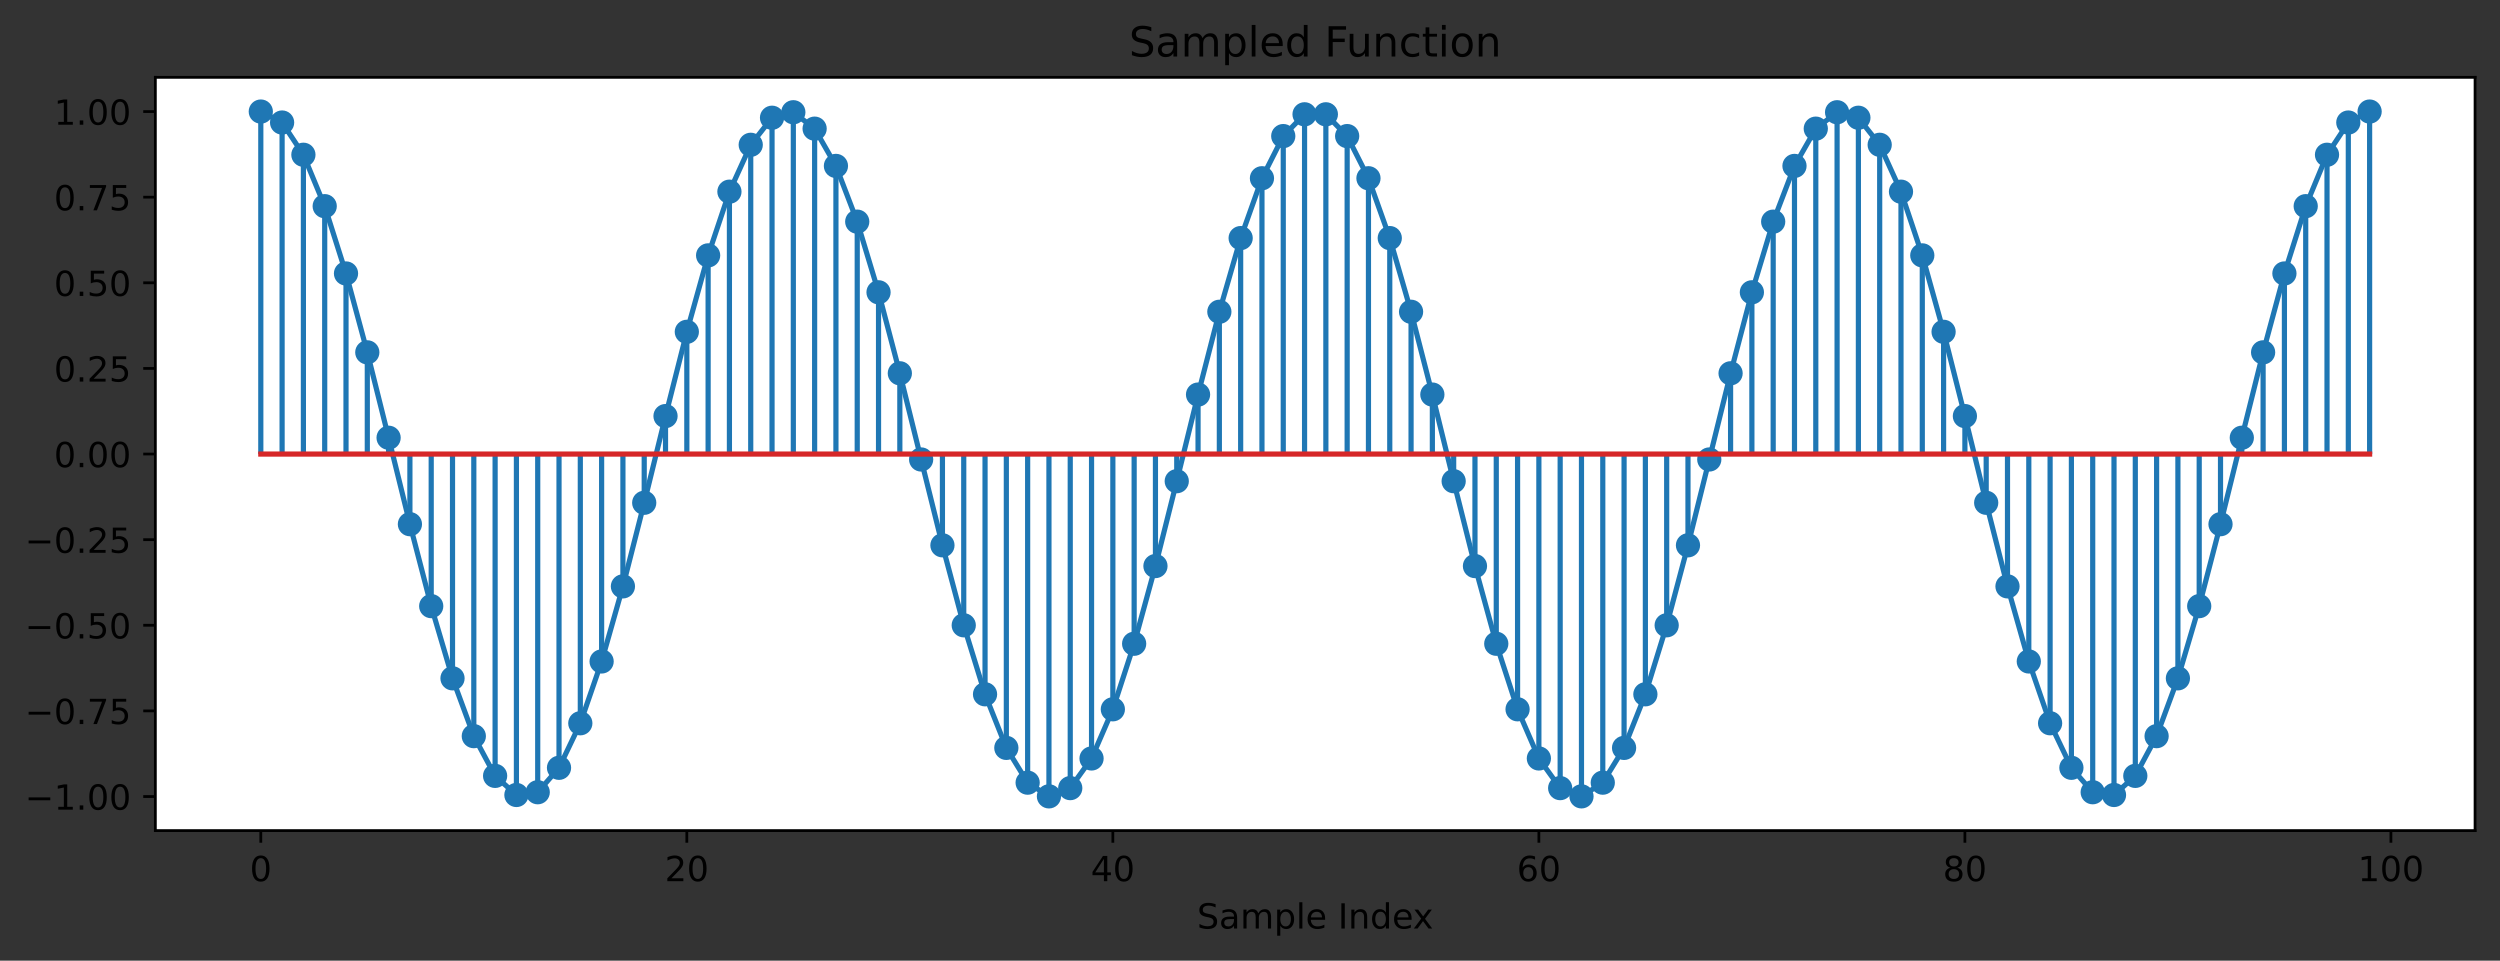 <?xml version="1.0" encoding="utf-8" standalone="no"?>
<!DOCTYPE svg PUBLIC "-//W3C//DTD SVG 1.1//EN"
  "http://www.w3.org/Graphics/SVG/1.1/DTD/svg11.dtd">
<!-- Created with matplotlib (https://matplotlib.org/) -->
<svg height="277.314pt" version="1.1" viewBox="0 0 721.645 277.314" width="721.645pt" xmlns="http://www.w3.org/2000/svg" xmlns:xlink="http://www.w3.org/1999/xlink">
 <rect x="0" y="0" width="721.645" height="277.314" fill="#333333" stroke="none"/>
 <defs>
  <style type="text/css">*{stroke-linecap:butt;stroke-linejoin:round;}</style>
 </defs>
 <g id="figure_1">
  <g id="patch_1">
   <path d="M 0 277.314 
L 721.645 277.314 
L 721.645 0 
L 0 0 
z
" style="fill:none;"/>
  </g>
  <g id="axes_1">
   <g id="patch_2">
    <path d="M 44.845 239.758 
L 714.445 239.758 
L 714.445 22.318 
L 44.845 22.318 
z
" style="fill:#ffffff;"/>
   </g>
   <g id="matplotlib.axis_1">
    <g id="xtick_1">
     <g id="line2d_1">
      <defs>
       <path d="M 0 0 
L 0 3.5 
" id="m99e8f5b927" style="stroke:#000000;stroke-width:0.8;"/>
      </defs>
      <g>
       <use style="stroke:#000000;stroke-width:0.8;" x="75.282" xlink:href="#m99e8f5b927" y="239.758"/>
      </g>
     </g>
     <g id="text_1">
      <!-- 0 -->
      <g transform="translate(72.1 254.357)scale(0.1 -0.1)">
       <defs>
        <path d="M 31.781 66.406 
Q 24.172 66.406 20.328 58.906 
Q 16.5 51.422 16.5 36.375 
Q 16.5 21.391 20.328 13.891 
Q 24.172 6.391 31.781 6.391 
Q 39.453 6.391 43.281 13.891 
Q 47.125 21.391 47.125 36.375 
Q 47.125 51.422 43.281 58.906 
Q 39.453 66.406 31.781 66.406 
z
M 31.781 74.219 
Q 44.047 74.219 50.516 64.516 
Q 56.984 54.828 56.984 36.375 
Q 56.984 17.969 50.516 8.266 
Q 44.047 -1.422 31.781 -1.422 
Q 19.531 -1.422 13.062 8.266 
Q 6.594 17.969 6.594 36.375 
Q 6.594 54.828 13.062 64.516 
Q 19.531 74.219 31.781 74.219 
z
" id="DejaVuSans-48"/>
       </defs>
       <use xlink:href="#DejaVuSans-48"/>
      </g>
     </g>
    </g>
    <g id="xtick_2">
     <g id="line2d_2">
      <g>
       <use style="stroke:#000000;stroke-width:0.8;" x="198.257" xlink:href="#m99e8f5b927" y="239.758"/>
      </g>
     </g>
     <g id="text_2">
      <!-- 20 -->
      <g transform="translate(191.894 254.357)scale(0.1 -0.1)">
       <defs>
        <path d="M 19.188 8.297 
L 53.609 8.297 
L 53.609 0 
L 7.328 0 
L 7.328 8.297 
Q 12.938 14.109 22.625 23.891 
Q 32.328 33.688 34.812 36.531 
Q 39.547 41.844 41.422 45.531 
Q 43.312 49.219 43.312 52.781 
Q 43.312 58.594 39.234 62.25 
Q 35.156 65.922 28.609 65.922 
Q 23.969 65.922 18.812 64.312 
Q 13.672 62.703 7.812 59.422 
L 7.812 69.391 
Q 13.766 71.781 18.938 73 
Q 24.125 74.219 28.422 74.219 
Q 39.75 74.219 46.484 68.547 
Q 53.219 62.891 53.219 53.422 
Q 53.219 48.922 51.531 44.891 
Q 49.859 40.875 45.406 35.406 
Q 44.188 33.984 37.641 27.219 
Q 31.109 20.453 19.188 8.297 
z
" id="DejaVuSans-50"/>
       </defs>
       <use xlink:href="#DejaVuSans-50"/>
       <use x="63.623" xlink:href="#DejaVuSans-48"/>
      </g>
     </g>
    </g>
    <g id="xtick_3">
     <g id="line2d_3">
      <g>
       <use style="stroke:#000000;stroke-width:0.8;" x="321.232" xlink:href="#m99e8f5b927" y="239.758"/>
      </g>
     </g>
     <g id="text_3">
      <!-- 40 -->
      <g transform="translate(314.87 254.357)scale(0.1 -0.1)">
       <defs>
        <path d="M 37.797 64.312 
L 12.891 25.391 
L 37.797 25.391 
z
M 35.203 72.906 
L 47.609 72.906 
L 47.609 25.391 
L 58.016 25.391 
L 58.016 17.188 
L 47.609 17.188 
L 47.609 0 
L 37.797 0 
L 37.797 17.188 
L 4.891 17.188 
L 4.891 26.703 
z
" id="DejaVuSans-52"/>
       </defs>
       <use xlink:href="#DejaVuSans-52"/>
       <use x="63.623" xlink:href="#DejaVuSans-48"/>
      </g>
     </g>
    </g>
    <g id="xtick_4">
     <g id="line2d_4">
      <g>
       <use style="stroke:#000000;stroke-width:0.8;" x="444.207" xlink:href="#m99e8f5b927" y="239.758"/>
      </g>
     </g>
     <g id="text_4">
      <!-- 60 -->
      <g transform="translate(437.845 254.357)scale(0.1 -0.1)">
       <defs>
        <path d="M 33.016 40.375 
Q 26.375 40.375 22.484 35.828 
Q 18.609 31.297 18.609 23.391 
Q 18.609 15.531 22.484 10.953 
Q 26.375 6.391 33.016 6.391 
Q 39.656 6.391 43.531 10.953 
Q 47.406 15.531 47.406 23.391 
Q 47.406 31.297 43.531 35.828 
Q 39.656 40.375 33.016 40.375 
z
M 52.594 71.297 
L 52.594 62.312 
Q 48.875 64.062 45.094 64.984 
Q 41.312 65.922 37.594 65.922 
Q 27.828 65.922 22.672 59.328 
Q 17.531 52.734 16.797 39.406 
Q 19.672 43.656 24.016 45.922 
Q 28.375 48.188 33.594 48.188 
Q 44.578 48.188 50.953 41.516 
Q 57.328 34.859 57.328 23.391 
Q 57.328 12.156 50.688 5.359 
Q 44.047 -1.422 33.016 -1.422 
Q 20.359 -1.422 13.672 8.266 
Q 6.984 17.969 6.984 36.375 
Q 6.984 53.656 15.188 63.938 
Q 23.391 74.219 37.203 74.219 
Q 40.922 74.219 44.703 73.484 
Q 48.484 72.75 52.594 71.297 
z
" id="DejaVuSans-54"/>
       </defs>
       <use xlink:href="#DejaVuSans-54"/>
       <use x="63.623" xlink:href="#DejaVuSans-48"/>
      </g>
     </g>
    </g>
    <g id="xtick_5">
     <g id="line2d_5">
      <g>
       <use style="stroke:#000000;stroke-width:0.8;" x="567.183" xlink:href="#m99e8f5b927" y="239.758"/>
      </g>
     </g>
     <g id="text_5">
      <!-- 80 -->
      <g transform="translate(560.82 254.357)scale(0.1 -0.1)">
       <defs>
        <path d="M 31.781 34.625 
Q 24.75 34.625 20.719 30.859 
Q 16.703 27.094 16.703 20.516 
Q 16.703 13.922 20.719 10.156 
Q 24.75 6.391 31.781 6.391 
Q 38.812 6.391 42.859 10.172 
Q 46.922 13.969 46.922 20.516 
Q 46.922 27.094 42.891 30.859 
Q 38.875 34.625 31.781 34.625 
z
M 21.922 38.812 
Q 15.578 40.375 12.031 44.719 
Q 8.5 49.078 8.5 55.328 
Q 8.5 64.062 14.719 69.141 
Q 20.953 74.219 31.781 74.219 
Q 42.672 74.219 48.875 69.141 
Q 55.078 64.062 55.078 55.328 
Q 55.078 49.078 51.531 44.719 
Q 48 40.375 41.703 38.812 
Q 48.828 37.156 52.797 32.312 
Q 56.781 27.484 56.781 20.516 
Q 56.781 9.906 50.312 4.234 
Q 43.844 -1.422 31.781 -1.422 
Q 19.734 -1.422 13.25 4.234 
Q 6.781 9.906 6.781 20.516 
Q 6.781 27.484 10.781 32.312 
Q 14.797 37.156 21.922 38.812 
z
M 18.312 54.391 
Q 18.312 48.734 21.844 45.562 
Q 25.391 42.391 31.781 42.391 
Q 38.141 42.391 41.719 45.562 
Q 45.312 48.734 45.312 54.391 
Q 45.312 60.062 41.719 63.234 
Q 38.141 66.406 31.781 66.406 
Q 25.391 66.406 21.844 63.234 
Q 18.312 60.062 18.312 54.391 
z
" id="DejaVuSans-56"/>
       </defs>
       <use xlink:href="#DejaVuSans-56"/>
       <use x="63.623" xlink:href="#DejaVuSans-48"/>
      </g>
     </g>
    </g>
    <g id="xtick_6">
     <g id="line2d_6">
      <g>
       <use style="stroke:#000000;stroke-width:0.8;" x="690.158" xlink:href="#m99e8f5b927" y="239.758"/>
      </g>
     </g>
     <g id="text_6">
      <!-- 100 -->
      <g transform="translate(680.614 254.357)scale(0.1 -0.1)">
       <defs>
        <path d="M 12.406 8.297 
L 28.516 8.297 
L 28.516 63.922 
L 10.984 60.406 
L 10.984 69.391 
L 28.422 72.906 
L 38.281 72.906 
L 38.281 8.297 
L 54.391 8.297 
L 54.391 0 
L 12.406 0 
z
" id="DejaVuSans-49"/>
       </defs>
       <use xlink:href="#DejaVuSans-49"/>
       <use x="63.623" xlink:href="#DejaVuSans-48"/>
       <use x="127.246" xlink:href="#DejaVuSans-48"/>
      </g>
     </g>
    </g>
    <g id="text_7">
     <!-- Sample Index -->
     <g transform="translate(345.541 268.035)scale(0.1 -0.1)">
      <defs>
       <path d="M 53.516 70.516 
L 53.516 60.891 
Q 47.906 63.578 42.922 64.891 
Q 37.938 66.219 33.297 66.219 
Q 25.25 66.219 20.875 63.094 
Q 16.5 59.969 16.5 54.203 
Q 16.5 49.359 19.406 46.891 
Q 22.312 44.438 30.422 42.922 
L 36.375 41.703 
Q 47.406 39.594 52.656 34.297 
Q 57.906 29 57.906 20.125 
Q 57.906 9.516 50.797 4.047 
Q 43.703 -1.422 29.984 -1.422 
Q 24.812 -1.422 18.969 -0.25 
Q 13.141 0.922 6.891 3.219 
L 6.891 13.375 
Q 12.891 10.016 18.656 8.297 
Q 24.422 6.594 29.984 6.594 
Q 38.422 6.594 43.016 9.906 
Q 47.609 13.234 47.609 19.391 
Q 47.609 24.75 44.312 27.781 
Q 41.016 30.812 33.5 32.328 
L 27.484 33.5 
Q 16.453 35.688 11.516 40.375 
Q 6.594 45.062 6.594 53.422 
Q 6.594 63.094 13.406 68.656 
Q 20.219 74.219 32.172 74.219 
Q 37.312 74.219 42.625 73.281 
Q 47.953 72.359 53.516 70.516 
z
" id="DejaVuSans-83"/>
       <path d="M 34.281 27.484 
Q 23.391 27.484 19.188 25 
Q 14.984 22.516 14.984 16.5 
Q 14.984 11.719 18.141 8.906 
Q 21.297 6.109 26.703 6.109 
Q 34.188 6.109 38.703 11.406 
Q 43.219 16.703 43.219 25.484 
L 43.219 27.484 
z
M 52.203 31.203 
L 52.203 0 
L 43.219 0 
L 43.219 8.297 
Q 40.141 3.328 35.547 0.953 
Q 30.953 -1.422 24.312 -1.422 
Q 15.922 -1.422 10.953 3.297 
Q 6 8.016 6 15.922 
Q 6 25.141 12.172 29.828 
Q 18.359 34.516 30.609 34.516 
L 43.219 34.516 
L 43.219 35.406 
Q 43.219 41.609 39.141 45 
Q 35.062 48.391 27.688 48.391 
Q 23 48.391 18.547 47.266 
Q 14.109 46.141 10.016 43.891 
L 10.016 52.203 
Q 14.938 54.109 19.578 55.047 
Q 24.219 56 28.609 56 
Q 40.484 56 46.344 49.844 
Q 52.203 43.703 52.203 31.203 
z
" id="DejaVuSans-97"/>
       <path d="M 52 44.188 
Q 55.375 50.25 60.062 53.125 
Q 64.75 56 71.094 56 
Q 79.641 56 84.281 50.016 
Q 88.922 44.047 88.922 33.016 
L 88.922 0 
L 79.891 0 
L 79.891 32.719 
Q 79.891 40.578 77.094 44.375 
Q 74.312 48.188 68.609 48.188 
Q 61.625 48.188 57.562 43.547 
Q 53.516 38.922 53.516 30.906 
L 53.516 0 
L 44.484 0 
L 44.484 32.719 
Q 44.484 40.625 41.703 44.406 
Q 38.922 48.188 33.109 48.188 
Q 26.219 48.188 22.156 43.531 
Q 18.109 38.875 18.109 30.906 
L 18.109 0 
L 9.078 0 
L 9.078 54.688 
L 18.109 54.688 
L 18.109 46.188 
Q 21.188 51.219 25.484 53.609 
Q 29.781 56 35.688 56 
Q 41.656 56 45.828 52.969 
Q 50 49.953 52 44.188 
z
" id="DejaVuSans-109"/>
       <path d="M 18.109 8.203 
L 18.109 -20.797 
L 9.078 -20.797 
L 9.078 54.688 
L 18.109 54.688 
L 18.109 46.391 
Q 20.953 51.266 25.266 53.625 
Q 29.594 56 35.594 56 
Q 45.562 56 51.781 48.094 
Q 58.016 40.188 58.016 27.297 
Q 58.016 14.406 51.781 6.484 
Q 45.562 -1.422 35.594 -1.422 
Q 29.594 -1.422 25.266 0.953 
Q 20.953 3.328 18.109 8.203 
z
M 48.688 27.297 
Q 48.688 37.203 44.609 42.844 
Q 40.531 48.484 33.406 48.484 
Q 26.266 48.484 22.188 42.844 
Q 18.109 37.203 18.109 27.297 
Q 18.109 17.391 22.188 11.75 
Q 26.266 6.109 33.406 6.109 
Q 40.531 6.109 44.609 11.75 
Q 48.688 17.391 48.688 27.297 
z
" id="DejaVuSans-112"/>
       <path d="M 9.422 75.984 
L 18.406 75.984 
L 18.406 0 
L 9.422 0 
z
" id="DejaVuSans-108"/>
       <path d="M 56.203 29.594 
L 56.203 25.203 
L 14.891 25.203 
Q 15.484 15.922 20.484 11.062 
Q 25.484 6.203 34.422 6.203 
Q 39.594 6.203 44.453 7.469 
Q 49.312 8.734 54.109 11.281 
L 54.109 2.781 
Q 49.266 0.734 44.188 -0.344 
Q 39.109 -1.422 33.891 -1.422 
Q 20.797 -1.422 13.156 6.188 
Q 5.516 13.812 5.516 26.812 
Q 5.516 40.234 12.766 48.109 
Q 20.016 56 32.328 56 
Q 43.359 56 49.781 48.891 
Q 56.203 41.797 56.203 29.594 
z
M 47.219 32.234 
Q 47.125 39.594 43.094 43.984 
Q 39.062 48.391 32.422 48.391 
Q 24.906 48.391 20.391 44.141 
Q 15.875 39.891 15.188 32.172 
z
" id="DejaVuSans-101"/>
       <path id="DejaVuSans-32"/>
       <path d="M 9.812 72.906 
L 19.672 72.906 
L 19.672 0 
L 9.812 0 
z
" id="DejaVuSans-73"/>
       <path d="M 54.891 33.016 
L 54.891 0 
L 45.906 0 
L 45.906 32.719 
Q 45.906 40.484 42.875 44.328 
Q 39.844 48.188 33.797 48.188 
Q 26.516 48.188 22.312 43.547 
Q 18.109 38.922 18.109 30.906 
L 18.109 0 
L 9.078 0 
L 9.078 54.688 
L 18.109 54.688 
L 18.109 46.188 
Q 21.344 51.125 25.703 53.562 
Q 30.078 56 35.797 56 
Q 45.219 56 50.047 50.172 
Q 54.891 44.344 54.891 33.016 
z
" id="DejaVuSans-110"/>
       <path d="M 45.406 46.391 
L 45.406 75.984 
L 54.391 75.984 
L 54.391 0 
L 45.406 0 
L 45.406 8.203 
Q 42.578 3.328 38.25 0.953 
Q 33.938 -1.422 27.875 -1.422 
Q 17.969 -1.422 11.734 6.484 
Q 5.516 14.406 5.516 27.297 
Q 5.516 40.188 11.734 48.094 
Q 17.969 56 27.875 56 
Q 33.938 56 38.25 53.625 
Q 42.578 51.266 45.406 46.391 
z
M 14.797 27.297 
Q 14.797 17.391 18.875 11.75 
Q 22.953 6.109 30.078 6.109 
Q 37.203 6.109 41.297 11.75 
Q 45.406 17.391 45.406 27.297 
Q 45.406 37.203 41.297 42.844 
Q 37.203 48.484 30.078 48.484 
Q 22.953 48.484 18.875 42.844 
Q 14.797 37.203 14.797 27.297 
z
" id="DejaVuSans-100"/>
       <path d="M 54.891 54.688 
L 35.109 28.078 
L 55.906 0 
L 45.312 0 
L 29.391 21.484 
L 13.484 0 
L 2.875 0 
L 24.125 28.609 
L 4.688 54.688 
L 15.281 54.688 
L 29.781 35.203 
L 44.281 54.688 
z
" id="DejaVuSans-120"/>
      </defs>
      <use xlink:href="#DejaVuSans-83"/>
      <use x="63.477" xlink:href="#DejaVuSans-97"/>
      <use x="124.756" xlink:href="#DejaVuSans-109"/>
      <use x="222.168" xlink:href="#DejaVuSans-112"/>
      <use x="285.645" xlink:href="#DejaVuSans-108"/>
      <use x="313.428" xlink:href="#DejaVuSans-101"/>
      <use x="374.951" xlink:href="#DejaVuSans-32"/>
      <use x="406.738" xlink:href="#DejaVuSans-73"/>
      <use x="436.23" xlink:href="#DejaVuSans-110"/>
      <use x="499.609" xlink:href="#DejaVuSans-100"/>
      <use x="563.086" xlink:href="#DejaVuSans-101"/>
      <use x="622.859" xlink:href="#DejaVuSans-120"/>
     </g>
    </g>
   </g>
   <g id="matplotlib.axis_2">
    <g id="ytick_1">
     <g id="line2d_7">
      <defs>
       <path d="M 0 0 
L -3.5 0 
" id="m5ae4c15490" style="stroke:#000000;stroke-width:0.8;"/>
      </defs>
      <g>
       <use style="stroke:#000000;stroke-width:0.8;" x="44.845" xlink:href="#m5ae4c15490" y="229.924"/>
      </g>
     </g>
     <g id="text_8">
      <!-- −1.00 -->
      <g transform="translate(7.2 233.723)scale(0.1 -0.1)">
       <defs>
        <path d="M 10.594 35.5 
L 73.188 35.5 
L 73.188 27.203 
L 10.594 27.203 
z
" id="DejaVuSans-8722"/>
        <path d="M 10.688 12.406 
L 21 12.406 
L 21 0 
L 10.688 0 
z
" id="DejaVuSans-46"/>
       </defs>
       <use xlink:href="#DejaVuSans-8722"/>
       <use x="83.789" xlink:href="#DejaVuSans-49"/>
       <use x="147.412" xlink:href="#DejaVuSans-46"/>
       <use x="179.199" xlink:href="#DejaVuSans-48"/>
       <use x="242.822" xlink:href="#DejaVuSans-48"/>
      </g>
     </g>
    </g>
    <g id="ytick_2">
     <g id="line2d_8">
      <g>
       <use style="stroke:#000000;stroke-width:0.8;" x="44.845" xlink:href="#m5ae4c15490" y="205.209"/>
      </g>
     </g>
     <g id="text_9">
      <!-- −0.75 -->
      <g transform="translate(7.2 209.008)scale(0.1 -0.1)">
       <defs>
        <path d="M 8.203 72.906 
L 55.078 72.906 
L 55.078 68.703 
L 28.609 0 
L 18.312 0 
L 43.219 64.594 
L 8.203 64.594 
z
" id="DejaVuSans-55"/>
        <path d="M 10.797 72.906 
L 49.516 72.906 
L 49.516 64.594 
L 19.828 64.594 
L 19.828 46.734 
Q 21.969 47.469 24.109 47.828 
Q 26.266 48.188 28.422 48.188 
Q 40.625 48.188 47.75 41.5 
Q 54.891 34.812 54.891 23.391 
Q 54.891 11.625 47.562 5.094 
Q 40.234 -1.422 26.906 -1.422 
Q 22.312 -1.422 17.547 -0.641 
Q 12.797 0.141 7.719 1.703 
L 7.719 11.625 
Q 12.109 9.234 16.797 8.062 
Q 21.484 6.891 26.703 6.891 
Q 35.156 6.891 40.078 11.328 
Q 45.016 15.766 45.016 23.391 
Q 45.016 31 40.078 35.438 
Q 35.156 39.891 26.703 39.891 
Q 22.75 39.891 18.812 39.016 
Q 14.891 38.141 10.797 36.281 
z
" id="DejaVuSans-53"/>
       </defs>
       <use xlink:href="#DejaVuSans-8722"/>
       <use x="83.789" xlink:href="#DejaVuSans-48"/>
       <use x="147.412" xlink:href="#DejaVuSans-46"/>
       <use x="179.199" xlink:href="#DejaVuSans-55"/>
       <use x="242.822" xlink:href="#DejaVuSans-53"/>
      </g>
     </g>
    </g>
    <g id="ytick_3">
     <g id="line2d_9">
      <g>
       <use style="stroke:#000000;stroke-width:0.8;" x="44.845" xlink:href="#m5ae4c15490" y="180.494"/>
      </g>
     </g>
     <g id="text_10">
      <!-- −0.50 -->
      <g transform="translate(7.2 184.293)scale(0.1 -0.1)">
       <use xlink:href="#DejaVuSans-8722"/>
       <use x="83.789" xlink:href="#DejaVuSans-48"/>
       <use x="147.412" xlink:href="#DejaVuSans-46"/>
       <use x="179.199" xlink:href="#DejaVuSans-53"/>
       <use x="242.822" xlink:href="#DejaVuSans-48"/>
      </g>
     </g>
    </g>
    <g id="ytick_4">
     <g id="line2d_10">
      <g>
       <use style="stroke:#000000;stroke-width:0.8;" x="44.845" xlink:href="#m5ae4c15490" y="155.778"/>
      </g>
     </g>
     <g id="text_11">
      <!-- −0.25 -->
      <g transform="translate(7.2 159.578)scale(0.1 -0.1)">
       <use xlink:href="#DejaVuSans-8722"/>
       <use x="83.789" xlink:href="#DejaVuSans-48"/>
       <use x="147.412" xlink:href="#DejaVuSans-46"/>
       <use x="179.199" xlink:href="#DejaVuSans-50"/>
       <use x="242.822" xlink:href="#DejaVuSans-53"/>
      </g>
     </g>
    </g>
    <g id="ytick_5">
     <g id="line2d_11">
      <g>
       <use style="stroke:#000000;stroke-width:0.8;" x="44.845" xlink:href="#m5ae4c15490" y="131.063"/>
      </g>
     </g>
     <g id="text_12">
      <!-- 0.00 -->
      <g transform="translate(15.58 134.862)scale(0.1 -0.1)">
       <use xlink:href="#DejaVuSans-48"/>
       <use x="63.623" xlink:href="#DejaVuSans-46"/>
       <use x="95.41" xlink:href="#DejaVuSans-48"/>
       <use x="159.033" xlink:href="#DejaVuSans-48"/>
      </g>
     </g>
    </g>
    <g id="ytick_6">
     <g id="line2d_12">
      <g>
       <use style="stroke:#000000;stroke-width:0.8;" x="44.845" xlink:href="#m5ae4c15490" y="106.348"/>
      </g>
     </g>
     <g id="text_13">
      <!-- 0.25 -->
      <g transform="translate(15.58 110.147)scale(0.1 -0.1)">
       <use xlink:href="#DejaVuSans-48"/>
       <use x="63.623" xlink:href="#DejaVuSans-46"/>
       <use x="95.41" xlink:href="#DejaVuSans-50"/>
       <use x="159.033" xlink:href="#DejaVuSans-53"/>
      </g>
     </g>
    </g>
    <g id="ytick_7">
     <g id="line2d_13">
      <g>
       <use style="stroke:#000000;stroke-width:0.8;" x="44.845" xlink:href="#m5ae4c15490" y="81.632"/>
      </g>
     </g>
     <g id="text_14">
      <!-- 0.50 -->
      <g transform="translate(15.58 85.432)scale(0.1 -0.1)">
       <use xlink:href="#DejaVuSans-48"/>
       <use x="63.623" xlink:href="#DejaVuSans-46"/>
       <use x="95.41" xlink:href="#DejaVuSans-53"/>
       <use x="159.033" xlink:href="#DejaVuSans-48"/>
      </g>
     </g>
    </g>
    <g id="ytick_8">
     <g id="line2d_14">
      <g>
       <use style="stroke:#000000;stroke-width:0.8;" x="44.845" xlink:href="#m5ae4c15490" y="56.917"/>
      </g>
     </g>
     <g id="text_15">
      <!-- 0.75 -->
      <g transform="translate(15.58 60.716)scale(0.1 -0.1)">
       <use xlink:href="#DejaVuSans-48"/>
       <use x="63.623" xlink:href="#DejaVuSans-46"/>
       <use x="95.41" xlink:href="#DejaVuSans-55"/>
       <use x="159.033" xlink:href="#DejaVuSans-53"/>
      </g>
     </g>
    </g>
    <g id="ytick_9">
     <g id="line2d_15">
      <g>
       <use style="stroke:#000000;stroke-width:0.8;" x="44.845" xlink:href="#m5ae4c15490" y="32.202"/>
      </g>
     </g>
     <g id="text_16">
      <!-- 1.00 -->
      <g transform="translate(15.58 36.001)scale(0.1 -0.1)">
       <use xlink:href="#DejaVuSans-49"/>
       <use x="63.623" xlink:href="#DejaVuSans-46"/>
       <use x="95.41" xlink:href="#DejaVuSans-48"/>
       <use x="159.033" xlink:href="#DejaVuSans-48"/>
      </g>
     </g>
    </g>
   </g>
   <g id="LineCollection_1">
    <path clip-path="url(#pcc9423d2d8)" d="M 75.282 131.063 
L 75.282 32.202 
" style="fill:none;stroke:#1f77b4;stroke-width:1.5;"/>
    <path clip-path="url(#pcc9423d2d8)" d="M 81.43 131.063 
L 81.43 35.37 
" style="fill:none;stroke:#1f77b4;stroke-width:1.5;"/>
    <path clip-path="url(#pcc9423d2d8)" d="M 87.579 131.063 
L 87.579 44.673 
" style="fill:none;stroke:#1f77b4;stroke-width:1.5;"/>
    <path clip-path="url(#pcc9423d2d8)" d="M 93.728 131.063 
L 93.728 59.514 
" style="fill:none;stroke:#1f77b4;stroke-width:1.5;"/>
    <path clip-path="url(#pcc9423d2d8)" d="M 99.877 131.063 
L 99.877 78.941 
" style="fill:none;stroke:#1f77b4;stroke-width:1.5;"/>
    <path clip-path="url(#pcc9423d2d8)" d="M 106.025 131.063 
L 106.025 101.709 
" style="fill:none;stroke:#1f77b4;stroke-width:1.5;"/>
    <path clip-path="url(#pcc9423d2d8)" d="M 112.174 131.063 
L 112.174 126.359 
" style="fill:none;stroke:#1f77b4;stroke-width:1.5;"/>
    <path clip-path="url(#pcc9423d2d8)" d="M 118.323 131.063 
L 118.323 151.31 
" style="fill:none;stroke:#1f77b4;stroke-width:1.5;"/>
    <path clip-path="url(#pcc9423d2d8)" d="M 124.472 131.063 
L 124.472 174.964 
" style="fill:none;stroke:#1f77b4;stroke-width:1.5;"/>
    <path clip-path="url(#pcc9423d2d8)" d="M 130.621 131.063 
L 130.621 195.803 
" style="fill:none;stroke:#1f77b4;stroke-width:1.5;"/>
    <path clip-path="url(#pcc9423d2d8)" d="M 136.769 131.063 
L 136.769 212.493 
" style="fill:none;stroke:#1f77b4;stroke-width:1.5;"/>
    <path clip-path="url(#pcc9423d2d8)" d="M 142.918 131.063 
L 142.918 223.962 
" style="fill:none;stroke:#1f77b4;stroke-width:1.5;"/>
    <path clip-path="url(#pcc9423d2d8)" d="M 149.067 131.063 
L 149.067 229.477 
" style="fill:none;stroke:#1f77b4;stroke-width:1.5;"/>
    <path clip-path="url(#pcc9423d2d8)" d="M 155.216 131.063 
L 155.216 228.682 
" style="fill:none;stroke:#1f77b4;stroke-width:1.5;"/>
    <path clip-path="url(#pcc9423d2d8)" d="M 161.364 131.063 
L 161.364 221.631 
" style="fill:none;stroke:#1f77b4;stroke-width:1.5;"/>
    <path clip-path="url(#pcc9423d2d8)" d="M 167.513 131.063 
L 167.513 208.773 
" style="fill:none;stroke:#1f77b4;stroke-width:1.5;"/>
    <path clip-path="url(#pcc9423d2d8)" d="M 173.662 131.063 
L 173.662 190.934 
" style="fill:none;stroke:#1f77b4;stroke-width:1.5;"/>
    <path clip-path="url(#pcc9423d2d8)" d="M 179.811 131.063 
L 179.811 169.258 
" style="fill:none;stroke:#1f77b4;stroke-width:1.5;"/>
    <path clip-path="url(#pcc9423d2d8)" d="M 185.959 131.063 
L 185.959 145.132 
" style="fill:none;stroke:#1f77b4;stroke-width:1.5;"/>
    <path clip-path="url(#pcc9423d2d8)" d="M 192.108 131.063 
L 192.108 120.105 
" style="fill:none;stroke:#1f77b4;stroke-width:1.5;"/>
    <path clip-path="url(#pcc9423d2d8)" d="M 198.257 131.063 
L 198.257 95.781 
" style="fill:none;stroke:#1f77b4;stroke-width:1.5;"/>
    <path clip-path="url(#pcc9423d2d8)" d="M 204.406 131.063 
L 204.406 73.718 
" style="fill:none;stroke:#1f77b4;stroke-width:1.5;"/>
    <path clip-path="url(#pcc9423d2d8)" d="M 210.554 131.063 
L 210.554 55.331 
" style="fill:none;stroke:#1f77b4;stroke-width:1.5;"/>
    <path clip-path="url(#pcc9423d2d8)" d="M 216.703 131.063 
L 216.703 41.799 
" style="fill:none;stroke:#1f77b4;stroke-width:1.5;"/>
    <path clip-path="url(#pcc9423d2d8)" d="M 222.852 131.063 
L 222.852 33.988 
" style="fill:none;stroke:#1f77b4;stroke-width:1.5;"/>
    <path clip-path="url(#pcc9423d2d8)" d="M 229.001 131.063 
L 229.001 32.401 
" style="fill:none;stroke:#1f77b4;stroke-width:1.5;"/>
    <path clip-path="url(#pcc9423d2d8)" d="M 235.149 131.063 
L 235.149 37.138 
" style="fill:none;stroke:#1f77b4;stroke-width:1.5;"/>
    <path clip-path="url(#pcc9423d2d8)" d="M 241.298 131.063 
L 241.298 47.896 
" style="fill:none;stroke:#1f77b4;stroke-width:1.5;"/>
    <path clip-path="url(#pcc9423d2d8)" d="M 247.447 131.063 
L 247.447 63.985 
" style="fill:none;stroke:#1f77b4;stroke-width:1.5;"/>
    <path clip-path="url(#pcc9423d2d8)" d="M 253.596 131.063 
L 253.596 84.374 
" style="fill:none;stroke:#1f77b4;stroke-width:1.5;"/>
    <path clip-path="url(#pcc9423d2d8)" d="M 259.744 131.063 
L 259.744 107.756 
" style="fill:none;stroke:#1f77b4;stroke-width:1.5;"/>
    <path clip-path="url(#pcc9423d2d8)" d="M 265.893 131.063 
L 265.893 132.632 
" style="fill:none;stroke:#1f77b4;stroke-width:1.5;"/>
    <path clip-path="url(#pcc9423d2d8)" d="M 272.042 131.063 
L 272.042 157.407 
" style="fill:none;stroke:#1f77b4;stroke-width:1.5;"/>
    <path clip-path="url(#pcc9423d2d8)" d="M 278.191 131.063 
L 278.191 180.494 
" style="fill:none;stroke:#1f77b4;stroke-width:1.5;"/>
    <path clip-path="url(#pcc9423d2d8)" d="M 284.34 131.063 
L 284.34 200.412 
" style="fill:none;stroke:#1f77b4;stroke-width:1.5;"/>
    <path clip-path="url(#pcc9423d2d8)" d="M 290.488 131.063 
L 290.488 215.884 
" style="fill:none;stroke:#1f77b4;stroke-width:1.5;"/>
    <path clip-path="url(#pcc9423d2d8)" d="M 296.637 131.063 
L 296.637 225.92 
" style="fill:none;stroke:#1f77b4;stroke-width:1.5;"/>
    <path clip-path="url(#pcc9423d2d8)" d="M 302.786 131.063 
L 302.786 229.874 
" style="fill:none;stroke:#1f77b4;stroke-width:1.5;"/>
    <path clip-path="url(#pcc9423d2d8)" d="M 308.935 131.063 
L 308.935 227.495 
" style="fill:none;stroke:#1f77b4;stroke-width:1.5;"/>
    <path clip-path="url(#pcc9423d2d8)" d="M 315.083 131.063 
L 315.083 218.934 
" style="fill:none;stroke:#1f77b4;stroke-width:1.5;"/>
    <path clip-path="url(#pcc9423d2d8)" d="M 321.232 131.063 
L 321.232 204.741 
" style="fill:none;stroke:#1f77b4;stroke-width:1.5;"/>
    <path clip-path="url(#pcc9423d2d8)" d="M 327.381 131.063 
L 327.381 185.824 
" style="fill:none;stroke:#1f77b4;stroke-width:1.5;"/>
    <path clip-path="url(#pcc9423d2d8)" d="M 333.53 131.063 
L 333.53 163.397 
" style="fill:none;stroke:#1f77b4;stroke-width:1.5;"/>
    <path clip-path="url(#pcc9423d2d8)" d="M 339.678 131.063 
L 339.678 138.898 
" style="fill:none;stroke:#1f77b4;stroke-width:1.5;"/>
    <path clip-path="url(#pcc9423d2d8)" d="M 345.827 131.063 
L 345.827 113.896 
" style="fill:none;stroke:#1f77b4;stroke-width:1.5;"/>
    <path clip-path="url(#pcc9423d2d8)" d="M 351.976 131.063 
L 351.976 89.995 
" style="fill:none;stroke:#1f77b4;stroke-width:1.5;"/>
    <path clip-path="url(#pcc9423d2d8)" d="M 358.125 131.063 
L 358.125 68.726 
" style="fill:none;stroke:#1f77b4;stroke-width:1.5;"/>
    <path clip-path="url(#pcc9423d2d8)" d="M 364.273 131.063 
L 364.273 51.453 
" style="fill:none;stroke:#1f77b4;stroke-width:1.5;"/>
    <path clip-path="url(#pcc9423d2d8)" d="M 370.422 131.063 
L 370.422 39.283 
" style="fill:none;stroke:#1f77b4;stroke-width:1.5;"/>
    <path clip-path="url(#pcc9423d2d8)" d="M 376.571 131.063 
L 376.571 32.997 
" style="fill:none;stroke:#1f77b4;stroke-width:1.5;"/>
    <path clip-path="url(#pcc9423d2d8)" d="M 382.72 131.063 
L 382.72 32.997 
" style="fill:none;stroke:#1f77b4;stroke-width:1.5;"/>
    <path clip-path="url(#pcc9423d2d8)" d="M 388.868 131.063 
L 388.868 39.283 
" style="fill:none;stroke:#1f77b4;stroke-width:1.5;"/>
    <path clip-path="url(#pcc9423d2d8)" d="M 395.017 131.063 
L 395.017 51.453 
" style="fill:none;stroke:#1f77b4;stroke-width:1.5;"/>
    <path clip-path="url(#pcc9423d2d8)" d="M 401.166 131.063 
L 401.166 68.726 
" style="fill:none;stroke:#1f77b4;stroke-width:1.5;"/>
    <path clip-path="url(#pcc9423d2d8)" d="M 407.315 131.063 
L 407.315 89.995 
" style="fill:none;stroke:#1f77b4;stroke-width:1.5;"/>
    <path clip-path="url(#pcc9423d2d8)" d="M 413.463 131.063 
L 413.463 113.896 
" style="fill:none;stroke:#1f77b4;stroke-width:1.5;"/>
    <path clip-path="url(#pcc9423d2d8)" d="M 419.612 131.063 
L 419.612 138.898 
" style="fill:none;stroke:#1f77b4;stroke-width:1.5;"/>
    <path clip-path="url(#pcc9423d2d8)" d="M 425.761 131.063 
L 425.761 163.397 
" style="fill:none;stroke:#1f77b4;stroke-width:1.5;"/>
    <path clip-path="url(#pcc9423d2d8)" d="M 431.91 131.063 
L 431.91 185.824 
" style="fill:none;stroke:#1f77b4;stroke-width:1.5;"/>
    <path clip-path="url(#pcc9423d2d8)" d="M 438.059 131.063 
L 438.059 204.741 
" style="fill:none;stroke:#1f77b4;stroke-width:1.5;"/>
    <path clip-path="url(#pcc9423d2d8)" d="M 444.207 131.063 
L 444.207 218.934 
" style="fill:none;stroke:#1f77b4;stroke-width:1.5;"/>
    <path clip-path="url(#pcc9423d2d8)" d="M 450.356 131.063 
L 450.356 227.495 
" style="fill:none;stroke:#1f77b4;stroke-width:1.5;"/>
    <path clip-path="url(#pcc9423d2d8)" d="M 456.505 131.063 
L 456.505 229.874 
" style="fill:none;stroke:#1f77b4;stroke-width:1.5;"/>
    <path clip-path="url(#pcc9423d2d8)" d="M 462.654 131.063 
L 462.654 225.92 
" style="fill:none;stroke:#1f77b4;stroke-width:1.5;"/>
    <path clip-path="url(#pcc9423d2d8)" d="M 468.802 131.063 
L 468.802 215.884 
" style="fill:none;stroke:#1f77b4;stroke-width:1.5;"/>
    <path clip-path="url(#pcc9423d2d8)" d="M 474.951 131.063 
L 474.951 200.412 
" style="fill:none;stroke:#1f77b4;stroke-width:1.5;"/>
    <path clip-path="url(#pcc9423d2d8)" d="M 481.1 131.063 
L 481.1 180.494 
" style="fill:none;stroke:#1f77b4;stroke-width:1.5;"/>
    <path clip-path="url(#pcc9423d2d8)" d="M 487.249 131.063 
L 487.249 157.407 
" style="fill:none;stroke:#1f77b4;stroke-width:1.5;"/>
    <path clip-path="url(#pcc9423d2d8)" d="M 493.397 131.063 
L 493.397 132.632 
" style="fill:none;stroke:#1f77b4;stroke-width:1.5;"/>
    <path clip-path="url(#pcc9423d2d8)" d="M 499.546 131.063 
L 499.546 107.756 
" style="fill:none;stroke:#1f77b4;stroke-width:1.5;"/>
    <path clip-path="url(#pcc9423d2d8)" d="M 505.695 131.063 
L 505.695 84.374 
" style="fill:none;stroke:#1f77b4;stroke-width:1.5;"/>
    <path clip-path="url(#pcc9423d2d8)" d="M 511.844 131.063 
L 511.844 63.985 
" style="fill:none;stroke:#1f77b4;stroke-width:1.5;"/>
    <path clip-path="url(#pcc9423d2d8)" d="M 517.992 131.063 
L 517.992 47.896 
" style="fill:none;stroke:#1f77b4;stroke-width:1.5;"/>
    <path clip-path="url(#pcc9423d2d8)" d="M 524.141 131.063 
L 524.141 37.138 
" style="fill:none;stroke:#1f77b4;stroke-width:1.5;"/>
    <path clip-path="url(#pcc9423d2d8)" d="M 530.29 131.063 
L 530.29 32.401 
" style="fill:none;stroke:#1f77b4;stroke-width:1.5;"/>
    <path clip-path="url(#pcc9423d2d8)" d="M 536.439 131.063 
L 536.439 33.988 
" style="fill:none;stroke:#1f77b4;stroke-width:1.5;"/>
    <path clip-path="url(#pcc9423d2d8)" d="M 542.587 131.063 
L 542.587 41.799 
" style="fill:none;stroke:#1f77b4;stroke-width:1.5;"/>
    <path clip-path="url(#pcc9423d2d8)" d="M 548.736 131.063 
L 548.736 55.331 
" style="fill:none;stroke:#1f77b4;stroke-width:1.5;"/>
    <path clip-path="url(#pcc9423d2d8)" d="M 554.885 131.063 
L 554.885 73.718 
" style="fill:none;stroke:#1f77b4;stroke-width:1.5;"/>
    <path clip-path="url(#pcc9423d2d8)" d="M 561.034 131.063 
L 561.034 95.781 
" style="fill:none;stroke:#1f77b4;stroke-width:1.5;"/>
    <path clip-path="url(#pcc9423d2d8)" d="M 567.183 131.063 
L 567.183 120.105 
" style="fill:none;stroke:#1f77b4;stroke-width:1.5;"/>
    <path clip-path="url(#pcc9423d2d8)" d="M 573.331 131.063 
L 573.331 145.132 
" style="fill:none;stroke:#1f77b4;stroke-width:1.5;"/>
    <path clip-path="url(#pcc9423d2d8)" d="M 579.48 131.063 
L 579.48 169.258 
" style="fill:none;stroke:#1f77b4;stroke-width:1.5;"/>
    <path clip-path="url(#pcc9423d2d8)" d="M 585.629 131.063 
L 585.629 190.934 
" style="fill:none;stroke:#1f77b4;stroke-width:1.5;"/>
    <path clip-path="url(#pcc9423d2d8)" d="M 591.778 131.063 
L 591.778 208.773 
" style="fill:none;stroke:#1f77b4;stroke-width:1.5;"/>
    <path clip-path="url(#pcc9423d2d8)" d="M 597.926 131.063 
L 597.926 221.631 
" style="fill:none;stroke:#1f77b4;stroke-width:1.5;"/>
    <path clip-path="url(#pcc9423d2d8)" d="M 604.075 131.063 
L 604.075 228.682 
" style="fill:none;stroke:#1f77b4;stroke-width:1.5;"/>
    <path clip-path="url(#pcc9423d2d8)" d="M 610.224 131.063 
L 610.224 229.477 
" style="fill:none;stroke:#1f77b4;stroke-width:1.5;"/>
    <path clip-path="url(#pcc9423d2d8)" d="M 616.373 131.063 
L 616.373 223.962 
" style="fill:none;stroke:#1f77b4;stroke-width:1.5;"/>
    <path clip-path="url(#pcc9423d2d8)" d="M 622.521 131.063 
L 622.521 212.493 
" style="fill:none;stroke:#1f77b4;stroke-width:1.5;"/>
    <path clip-path="url(#pcc9423d2d8)" d="M 628.67 131.063 
L 628.67 195.803 
" style="fill:none;stroke:#1f77b4;stroke-width:1.5;"/>
    <path clip-path="url(#pcc9423d2d8)" d="M 634.819 131.063 
L 634.819 174.964 
" style="fill:none;stroke:#1f77b4;stroke-width:1.5;"/>
    <path clip-path="url(#pcc9423d2d8)" d="M 640.968 131.063 
L 640.968 151.31 
" style="fill:none;stroke:#1f77b4;stroke-width:1.5;"/>
    <path clip-path="url(#pcc9423d2d8)" d="M 647.116 131.063 
L 647.116 126.359 
" style="fill:none;stroke:#1f77b4;stroke-width:1.5;"/>
    <path clip-path="url(#pcc9423d2d8)" d="M 653.265 131.063 
L 653.265 101.709 
" style="fill:none;stroke:#1f77b4;stroke-width:1.5;"/>
    <path clip-path="url(#pcc9423d2d8)" d="M 659.414 131.063 
L 659.414 78.941 
" style="fill:none;stroke:#1f77b4;stroke-width:1.5;"/>
    <path clip-path="url(#pcc9423d2d8)" d="M 665.563 131.063 
L 665.563 59.514 
" style="fill:none;stroke:#1f77b4;stroke-width:1.5;"/>
    <path clip-path="url(#pcc9423d2d8)" d="M 671.711 131.063 
L 671.711 44.673 
" style="fill:none;stroke:#1f77b4;stroke-width:1.5;"/>
    <path clip-path="url(#pcc9423d2d8)" d="M 677.86 131.063 
L 677.86 35.37 
" style="fill:none;stroke:#1f77b4;stroke-width:1.5;"/>
    <path clip-path="url(#pcc9423d2d8)" d="M 684.009 131.063 
L 684.009 32.202 
" style="fill:none;stroke:#1f77b4;stroke-width:1.5;"/>
   </g>
   <g id="line2d_16">
    <path clip-path="url(#pcc9423d2d8)" d="M 75.282 32.202 
L 81.43 35.37 
L 87.579 44.673 
L 93.728 59.514 
L 99.877 78.941 
L 106.025 101.709 
L 112.174 126.359 
L 118.323 151.31 
L 124.472 174.964 
L 130.621 195.803 
L 136.769 212.493 
L 142.918 223.962 
L 149.067 229.477 
L 155.216 228.682 
L 161.364 221.631 
L 167.513 208.773 
L 173.662 190.934 
L 179.811 169.258 
L 185.959 145.132 
L 192.108 120.105 
L 198.257 95.781 
L 204.406 73.718 
L 210.554 55.331 
L 216.703 41.799 
L 222.852 33.988 
L 229.001 32.401 
L 235.149 37.138 
L 241.298 47.896 
L 247.447 63.985 
L 253.596 84.374 
L 259.744 107.756 
L 265.893 132.632 
L 272.042 157.407 
L 278.191 180.494 
L 284.34 200.412 
L 290.488 215.884 
L 296.637 225.92 
L 302.786 229.874 
L 308.935 227.495 
L 315.083 218.934 
L 321.232 204.741 
L 327.381 185.824 
L 333.53 163.397 
L 339.678 138.898 
L 345.827 113.896 
L 351.976 89.995 
L 358.125 68.726 
L 364.273 51.453 
L 370.422 39.283 
L 376.571 32.997 
L 382.72 32.997 
L 388.868 39.283 
L 395.017 51.453 
L 401.166 68.726 
L 407.315 89.995 
L 413.463 113.896 
L 419.612 138.898 
L 425.761 163.397 
L 431.91 185.824 
L 438.059 204.741 
L 444.207 218.934 
L 450.356 227.495 
L 456.505 229.874 
L 462.654 225.92 
L 468.802 215.884 
L 474.951 200.412 
L 481.1 180.494 
L 487.249 157.407 
L 493.397 132.632 
L 499.546 107.756 
L 505.695 84.374 
L 511.844 63.985 
L 517.992 47.896 
L 524.141 37.138 
L 530.29 32.401 
L 536.439 33.988 
L 542.587 41.799 
L 548.736 55.331 
L 554.885 73.718 
L 561.034 95.781 
L 567.183 120.105 
L 573.331 145.132 
L 579.48 169.258 
L 585.629 190.934 
L 591.778 208.773 
L 597.926 221.631 
L 604.075 228.682 
L 610.224 229.477 
L 616.373 223.962 
L 622.521 212.493 
L 628.67 195.803 
L 634.819 174.964 
L 640.968 151.31 
L 647.116 126.359 
L 653.265 101.709 
L 659.414 78.941 
L 665.563 59.514 
L 671.711 44.673 
L 677.86 35.37 
L 684.009 32.202 
" style="fill:none;stroke:#1f77b4;stroke-linecap:square;stroke-width:1.5;"/>
   </g>
   <g id="line2d_17">
    <defs>
     <path d="M 0 3 
C 0.796 3 1.559 2.684 2.121 2.121 
C 2.684 1.559 3 0.796 3 0 
C 3 -0.796 2.684 -1.559 2.121 -2.121 
C 1.559 -2.684 0.796 -3 0 -3 
C -0.796 -3 -1.559 -2.684 -2.121 -2.121 
C -2.684 -1.559 -3 -0.796 -3 0 
C -3 0.796 -2.684 1.559 -2.121 2.121 
C -1.559 2.684 -0.796 3 0 3 
z
" id="m74da7607c3" style="stroke:#1f77b4;"/>
    </defs>
    <g clip-path="url(#pcc9423d2d8)">
     <use style="fill:#1f77b4;stroke:#1f77b4;" x="75.282" xlink:href="#m74da7607c3" y="32.202"/>
     <use style="fill:#1f77b4;stroke:#1f77b4;" x="81.43" xlink:href="#m74da7607c3" y="35.37"/>
     <use style="fill:#1f77b4;stroke:#1f77b4;" x="87.579" xlink:href="#m74da7607c3" y="44.673"/>
     <use style="fill:#1f77b4;stroke:#1f77b4;" x="93.728" xlink:href="#m74da7607c3" y="59.514"/>
     <use style="fill:#1f77b4;stroke:#1f77b4;" x="99.877" xlink:href="#m74da7607c3" y="78.941"/>
     <use style="fill:#1f77b4;stroke:#1f77b4;" x="106.025" xlink:href="#m74da7607c3" y="101.709"/>
     <use style="fill:#1f77b4;stroke:#1f77b4;" x="112.174" xlink:href="#m74da7607c3" y="126.359"/>
     <use style="fill:#1f77b4;stroke:#1f77b4;" x="118.323" xlink:href="#m74da7607c3" y="151.31"/>
     <use style="fill:#1f77b4;stroke:#1f77b4;" x="124.472" xlink:href="#m74da7607c3" y="174.964"/>
     <use style="fill:#1f77b4;stroke:#1f77b4;" x="130.621" xlink:href="#m74da7607c3" y="195.803"/>
     <use style="fill:#1f77b4;stroke:#1f77b4;" x="136.769" xlink:href="#m74da7607c3" y="212.493"/>
     <use style="fill:#1f77b4;stroke:#1f77b4;" x="142.918" xlink:href="#m74da7607c3" y="223.962"/>
     <use style="fill:#1f77b4;stroke:#1f77b4;" x="149.067" xlink:href="#m74da7607c3" y="229.477"/>
     <use style="fill:#1f77b4;stroke:#1f77b4;" x="155.216" xlink:href="#m74da7607c3" y="228.682"/>
     <use style="fill:#1f77b4;stroke:#1f77b4;" x="161.364" xlink:href="#m74da7607c3" y="221.631"/>
     <use style="fill:#1f77b4;stroke:#1f77b4;" x="167.513" xlink:href="#m74da7607c3" y="208.773"/>
     <use style="fill:#1f77b4;stroke:#1f77b4;" x="173.662" xlink:href="#m74da7607c3" y="190.934"/>
     <use style="fill:#1f77b4;stroke:#1f77b4;" x="179.811" xlink:href="#m74da7607c3" y="169.258"/>
     <use style="fill:#1f77b4;stroke:#1f77b4;" x="185.959" xlink:href="#m74da7607c3" y="145.132"/>
     <use style="fill:#1f77b4;stroke:#1f77b4;" x="192.108" xlink:href="#m74da7607c3" y="120.105"/>
     <use style="fill:#1f77b4;stroke:#1f77b4;" x="198.257" xlink:href="#m74da7607c3" y="95.781"/>
     <use style="fill:#1f77b4;stroke:#1f77b4;" x="204.406" xlink:href="#m74da7607c3" y="73.718"/>
     <use style="fill:#1f77b4;stroke:#1f77b4;" x="210.554" xlink:href="#m74da7607c3" y="55.331"/>
     <use style="fill:#1f77b4;stroke:#1f77b4;" x="216.703" xlink:href="#m74da7607c3" y="41.799"/>
     <use style="fill:#1f77b4;stroke:#1f77b4;" x="222.852" xlink:href="#m74da7607c3" y="33.988"/>
     <use style="fill:#1f77b4;stroke:#1f77b4;" x="229.001" xlink:href="#m74da7607c3" y="32.401"/>
     <use style="fill:#1f77b4;stroke:#1f77b4;" x="235.149" xlink:href="#m74da7607c3" y="37.138"/>
     <use style="fill:#1f77b4;stroke:#1f77b4;" x="241.298" xlink:href="#m74da7607c3" y="47.896"/>
     <use style="fill:#1f77b4;stroke:#1f77b4;" x="247.447" xlink:href="#m74da7607c3" y="63.985"/>
     <use style="fill:#1f77b4;stroke:#1f77b4;" x="253.596" xlink:href="#m74da7607c3" y="84.374"/>
     <use style="fill:#1f77b4;stroke:#1f77b4;" x="259.744" xlink:href="#m74da7607c3" y="107.756"/>
     <use style="fill:#1f77b4;stroke:#1f77b4;" x="265.893" xlink:href="#m74da7607c3" y="132.632"/>
     <use style="fill:#1f77b4;stroke:#1f77b4;" x="272.042" xlink:href="#m74da7607c3" y="157.407"/>
     <use style="fill:#1f77b4;stroke:#1f77b4;" x="278.191" xlink:href="#m74da7607c3" y="180.494"/>
     <use style="fill:#1f77b4;stroke:#1f77b4;" x="284.34" xlink:href="#m74da7607c3" y="200.412"/>
     <use style="fill:#1f77b4;stroke:#1f77b4;" x="290.488" xlink:href="#m74da7607c3" y="215.884"/>
     <use style="fill:#1f77b4;stroke:#1f77b4;" x="296.637" xlink:href="#m74da7607c3" y="225.92"/>
     <use style="fill:#1f77b4;stroke:#1f77b4;" x="302.786" xlink:href="#m74da7607c3" y="229.874"/>
     <use style="fill:#1f77b4;stroke:#1f77b4;" x="308.935" xlink:href="#m74da7607c3" y="227.495"/>
     <use style="fill:#1f77b4;stroke:#1f77b4;" x="315.083" xlink:href="#m74da7607c3" y="218.934"/>
     <use style="fill:#1f77b4;stroke:#1f77b4;" x="321.232" xlink:href="#m74da7607c3" y="204.741"/>
     <use style="fill:#1f77b4;stroke:#1f77b4;" x="327.381" xlink:href="#m74da7607c3" y="185.824"/>
     <use style="fill:#1f77b4;stroke:#1f77b4;" x="333.53" xlink:href="#m74da7607c3" y="163.397"/>
     <use style="fill:#1f77b4;stroke:#1f77b4;" x="339.678" xlink:href="#m74da7607c3" y="138.898"/>
     <use style="fill:#1f77b4;stroke:#1f77b4;" x="345.827" xlink:href="#m74da7607c3" y="113.896"/>
     <use style="fill:#1f77b4;stroke:#1f77b4;" x="351.976" xlink:href="#m74da7607c3" y="89.995"/>
     <use style="fill:#1f77b4;stroke:#1f77b4;" x="358.125" xlink:href="#m74da7607c3" y="68.726"/>
     <use style="fill:#1f77b4;stroke:#1f77b4;" x="364.273" xlink:href="#m74da7607c3" y="51.453"/>
     <use style="fill:#1f77b4;stroke:#1f77b4;" x="370.422" xlink:href="#m74da7607c3" y="39.283"/>
     <use style="fill:#1f77b4;stroke:#1f77b4;" x="376.571" xlink:href="#m74da7607c3" y="32.997"/>
     <use style="fill:#1f77b4;stroke:#1f77b4;" x="382.72" xlink:href="#m74da7607c3" y="32.997"/>
     <use style="fill:#1f77b4;stroke:#1f77b4;" x="388.868" xlink:href="#m74da7607c3" y="39.283"/>
     <use style="fill:#1f77b4;stroke:#1f77b4;" x="395.017" xlink:href="#m74da7607c3" y="51.453"/>
     <use style="fill:#1f77b4;stroke:#1f77b4;" x="401.166" xlink:href="#m74da7607c3" y="68.726"/>
     <use style="fill:#1f77b4;stroke:#1f77b4;" x="407.315" xlink:href="#m74da7607c3" y="89.995"/>
     <use style="fill:#1f77b4;stroke:#1f77b4;" x="413.463" xlink:href="#m74da7607c3" y="113.896"/>
     <use style="fill:#1f77b4;stroke:#1f77b4;" x="419.612" xlink:href="#m74da7607c3" y="138.898"/>
     <use style="fill:#1f77b4;stroke:#1f77b4;" x="425.761" xlink:href="#m74da7607c3" y="163.397"/>
     <use style="fill:#1f77b4;stroke:#1f77b4;" x="431.91" xlink:href="#m74da7607c3" y="185.824"/>
     <use style="fill:#1f77b4;stroke:#1f77b4;" x="438.059" xlink:href="#m74da7607c3" y="204.741"/>
     <use style="fill:#1f77b4;stroke:#1f77b4;" x="444.207" xlink:href="#m74da7607c3" y="218.934"/>
     <use style="fill:#1f77b4;stroke:#1f77b4;" x="450.356" xlink:href="#m74da7607c3" y="227.495"/>
     <use style="fill:#1f77b4;stroke:#1f77b4;" x="456.505" xlink:href="#m74da7607c3" y="229.874"/>
     <use style="fill:#1f77b4;stroke:#1f77b4;" x="462.654" xlink:href="#m74da7607c3" y="225.92"/>
     <use style="fill:#1f77b4;stroke:#1f77b4;" x="468.802" xlink:href="#m74da7607c3" y="215.884"/>
     <use style="fill:#1f77b4;stroke:#1f77b4;" x="474.951" xlink:href="#m74da7607c3" y="200.412"/>
     <use style="fill:#1f77b4;stroke:#1f77b4;" x="481.1" xlink:href="#m74da7607c3" y="180.494"/>
     <use style="fill:#1f77b4;stroke:#1f77b4;" x="487.249" xlink:href="#m74da7607c3" y="157.407"/>
     <use style="fill:#1f77b4;stroke:#1f77b4;" x="493.397" xlink:href="#m74da7607c3" y="132.632"/>
     <use style="fill:#1f77b4;stroke:#1f77b4;" x="499.546" xlink:href="#m74da7607c3" y="107.756"/>
     <use style="fill:#1f77b4;stroke:#1f77b4;" x="505.695" xlink:href="#m74da7607c3" y="84.374"/>
     <use style="fill:#1f77b4;stroke:#1f77b4;" x="511.844" xlink:href="#m74da7607c3" y="63.985"/>
     <use style="fill:#1f77b4;stroke:#1f77b4;" x="517.992" xlink:href="#m74da7607c3" y="47.896"/>
     <use style="fill:#1f77b4;stroke:#1f77b4;" x="524.141" xlink:href="#m74da7607c3" y="37.138"/>
     <use style="fill:#1f77b4;stroke:#1f77b4;" x="530.29" xlink:href="#m74da7607c3" y="32.401"/>
     <use style="fill:#1f77b4;stroke:#1f77b4;" x="536.439" xlink:href="#m74da7607c3" y="33.988"/>
     <use style="fill:#1f77b4;stroke:#1f77b4;" x="542.587" xlink:href="#m74da7607c3" y="41.799"/>
     <use style="fill:#1f77b4;stroke:#1f77b4;" x="548.736" xlink:href="#m74da7607c3" y="55.331"/>
     <use style="fill:#1f77b4;stroke:#1f77b4;" x="554.885" xlink:href="#m74da7607c3" y="73.718"/>
     <use style="fill:#1f77b4;stroke:#1f77b4;" x="561.034" xlink:href="#m74da7607c3" y="95.781"/>
     <use style="fill:#1f77b4;stroke:#1f77b4;" x="567.183" xlink:href="#m74da7607c3" y="120.105"/>
     <use style="fill:#1f77b4;stroke:#1f77b4;" x="573.331" xlink:href="#m74da7607c3" y="145.132"/>
     <use style="fill:#1f77b4;stroke:#1f77b4;" x="579.48" xlink:href="#m74da7607c3" y="169.258"/>
     <use style="fill:#1f77b4;stroke:#1f77b4;" x="585.629" xlink:href="#m74da7607c3" y="190.934"/>
     <use style="fill:#1f77b4;stroke:#1f77b4;" x="591.778" xlink:href="#m74da7607c3" y="208.773"/>
     <use style="fill:#1f77b4;stroke:#1f77b4;" x="597.926" xlink:href="#m74da7607c3" y="221.631"/>
     <use style="fill:#1f77b4;stroke:#1f77b4;" x="604.075" xlink:href="#m74da7607c3" y="228.682"/>
     <use style="fill:#1f77b4;stroke:#1f77b4;" x="610.224" xlink:href="#m74da7607c3" y="229.477"/>
     <use style="fill:#1f77b4;stroke:#1f77b4;" x="616.373" xlink:href="#m74da7607c3" y="223.962"/>
     <use style="fill:#1f77b4;stroke:#1f77b4;" x="622.521" xlink:href="#m74da7607c3" y="212.493"/>
     <use style="fill:#1f77b4;stroke:#1f77b4;" x="628.67" xlink:href="#m74da7607c3" y="195.803"/>
     <use style="fill:#1f77b4;stroke:#1f77b4;" x="634.819" xlink:href="#m74da7607c3" y="174.964"/>
     <use style="fill:#1f77b4;stroke:#1f77b4;" x="640.968" xlink:href="#m74da7607c3" y="151.31"/>
     <use style="fill:#1f77b4;stroke:#1f77b4;" x="647.116" xlink:href="#m74da7607c3" y="126.359"/>
     <use style="fill:#1f77b4;stroke:#1f77b4;" x="653.265" xlink:href="#m74da7607c3" y="101.709"/>
     <use style="fill:#1f77b4;stroke:#1f77b4;" x="659.414" xlink:href="#m74da7607c3" y="78.941"/>
     <use style="fill:#1f77b4;stroke:#1f77b4;" x="665.563" xlink:href="#m74da7607c3" y="59.514"/>
     <use style="fill:#1f77b4;stroke:#1f77b4;" x="671.711" xlink:href="#m74da7607c3" y="44.673"/>
     <use style="fill:#1f77b4;stroke:#1f77b4;" x="677.86" xlink:href="#m74da7607c3" y="35.37"/>
     <use style="fill:#1f77b4;stroke:#1f77b4;" x="684.009" xlink:href="#m74da7607c3" y="32.202"/>
    </g>
   </g>
   <g id="line2d_18">
    <path clip-path="url(#pcc9423d2d8)" d="M 75.282 131.063 
L 684.009 131.063 
" style="fill:none;stroke:#d62728;stroke-linecap:square;stroke-width:1.5;"/>
   </g>
   <g id="patch_3">
    <path d="M 44.845 239.758 
L 44.845 22.318 
" style="fill:none;stroke:#000000;stroke-linecap:square;stroke-linejoin:miter;stroke-width:0.8;"/>
   </g>
   <g id="patch_4">
    <path d="M 714.445 239.758 
L 714.445 22.318 
" style="fill:none;stroke:#000000;stroke-linecap:square;stroke-linejoin:miter;stroke-width:0.8;"/>
   </g>
   <g id="patch_5">
    <path d="M 44.845 239.758 
L 714.445 239.758 
" style="fill:none;stroke:#000000;stroke-linecap:square;stroke-linejoin:miter;stroke-width:0.8;"/>
   </g>
   <g id="patch_6">
    <path d="M 44.845 22.318 
L 714.445 22.318 
" style="fill:none;stroke:#000000;stroke-linecap:square;stroke-linejoin:miter;stroke-width:0.8;"/>
   </g>
   <g id="text_17">
    <!-- Sampled Function -->
    <g transform="translate(325.913 16.318)scale(0.12 -0.12)">
     <defs>
      <path d="M 9.812 72.906 
L 51.703 72.906 
L 51.703 64.594 
L 19.672 64.594 
L 19.672 43.109 
L 48.578 43.109 
L 48.578 34.812 
L 19.672 34.812 
L 19.672 0 
L 9.812 0 
z
" id="DejaVuSans-70"/>
      <path d="M 8.5 21.578 
L 8.5 54.688 
L 17.484 54.688 
L 17.484 21.922 
Q 17.484 14.156 20.5 10.266 
Q 23.531 6.391 29.594 6.391 
Q 36.859 6.391 41.078 11.031 
Q 45.312 15.672 45.312 23.688 
L 45.312 54.688 
L 54.297 54.688 
L 54.297 0 
L 45.312 0 
L 45.312 8.406 
Q 42.047 3.422 37.719 1 
Q 33.406 -1.422 27.688 -1.422 
Q 18.266 -1.422 13.375 4.438 
Q 8.5 10.297 8.5 21.578 
z
M 31.109 56 
z
" id="DejaVuSans-117"/>
      <path d="M 48.781 52.594 
L 48.781 44.188 
Q 44.969 46.297 41.141 47.344 
Q 37.312 48.391 33.406 48.391 
Q 24.656 48.391 19.812 42.844 
Q 14.984 37.312 14.984 27.297 
Q 14.984 17.281 19.812 11.734 
Q 24.656 6.203 33.406 6.203 
Q 37.312 6.203 41.141 7.25 
Q 44.969 8.297 48.781 10.406 
L 48.781 2.094 
Q 45.016 0.344 40.984 -0.531 
Q 36.969 -1.422 32.422 -1.422 
Q 20.062 -1.422 12.781 6.344 
Q 5.516 14.109 5.516 27.297 
Q 5.516 40.672 12.859 48.328 
Q 20.219 56 33.016 56 
Q 37.156 56 41.109 55.141 
Q 45.062 54.297 48.781 52.594 
z
" id="DejaVuSans-99"/>
      <path d="M 18.312 70.219 
L 18.312 54.688 
L 36.812 54.688 
L 36.812 47.703 
L 18.312 47.703 
L 18.312 18.016 
Q 18.312 11.328 20.141 9.422 
Q 21.969 7.516 27.594 7.516 
L 36.812 7.516 
L 36.812 0 
L 27.594 0 
Q 17.188 0 13.234 3.875 
Q 9.281 7.766 9.281 18.016 
L 9.281 47.703 
L 2.688 47.703 
L 2.688 54.688 
L 9.281 54.688 
L 9.281 70.219 
z
" id="DejaVuSans-116"/>
      <path d="M 9.422 54.688 
L 18.406 54.688 
L 18.406 0 
L 9.422 0 
z
M 9.422 75.984 
L 18.406 75.984 
L 18.406 64.594 
L 9.422 64.594 
z
" id="DejaVuSans-105"/>
      <path d="M 30.609 48.391 
Q 23.391 48.391 19.188 42.75 
Q 14.984 37.109 14.984 27.297 
Q 14.984 17.484 19.156 11.844 
Q 23.344 6.203 30.609 6.203 
Q 37.797 6.203 41.984 11.859 
Q 46.188 17.531 46.188 27.297 
Q 46.188 37.016 41.984 42.703 
Q 37.797 48.391 30.609 48.391 
z
M 30.609 56 
Q 42.328 56 49.016 48.375 
Q 55.719 40.766 55.719 27.297 
Q 55.719 13.875 49.016 6.219 
Q 42.328 -1.422 30.609 -1.422 
Q 18.844 -1.422 12.172 6.219 
Q 5.516 13.875 5.516 27.297 
Q 5.516 40.766 12.172 48.375 
Q 18.844 56 30.609 56 
z
" id="DejaVuSans-111"/>
     </defs>
     <use xlink:href="#DejaVuSans-83"/>
     <use x="63.477" xlink:href="#DejaVuSans-97"/>
     <use x="124.756" xlink:href="#DejaVuSans-109"/>
     <use x="222.168" xlink:href="#DejaVuSans-112"/>
     <use x="285.645" xlink:href="#DejaVuSans-108"/>
     <use x="313.428" xlink:href="#DejaVuSans-101"/>
     <use x="374.951" xlink:href="#DejaVuSans-100"/>
     <use x="438.428" xlink:href="#DejaVuSans-32"/>
     <use x="470.215" xlink:href="#DejaVuSans-70"/>
     <use x="522.234" xlink:href="#DejaVuSans-117"/>
     <use x="585.613" xlink:href="#DejaVuSans-110"/>
     <use x="648.992" xlink:href="#DejaVuSans-99"/>
     <use x="703.973" xlink:href="#DejaVuSans-116"/>
     <use x="743.182" xlink:href="#DejaVuSans-105"/>
     <use x="770.965" xlink:href="#DejaVuSans-111"/>
     <use x="832.146" xlink:href="#DejaVuSans-110"/>
    </g>
   </g>
  </g>
 </g>
 <defs>
  <clipPath id="pcc9423d2d8">
   <rect height="217.44" width="669.6" x="44.845" y="22.318"/>
  </clipPath>
 </defs>
</svg>

